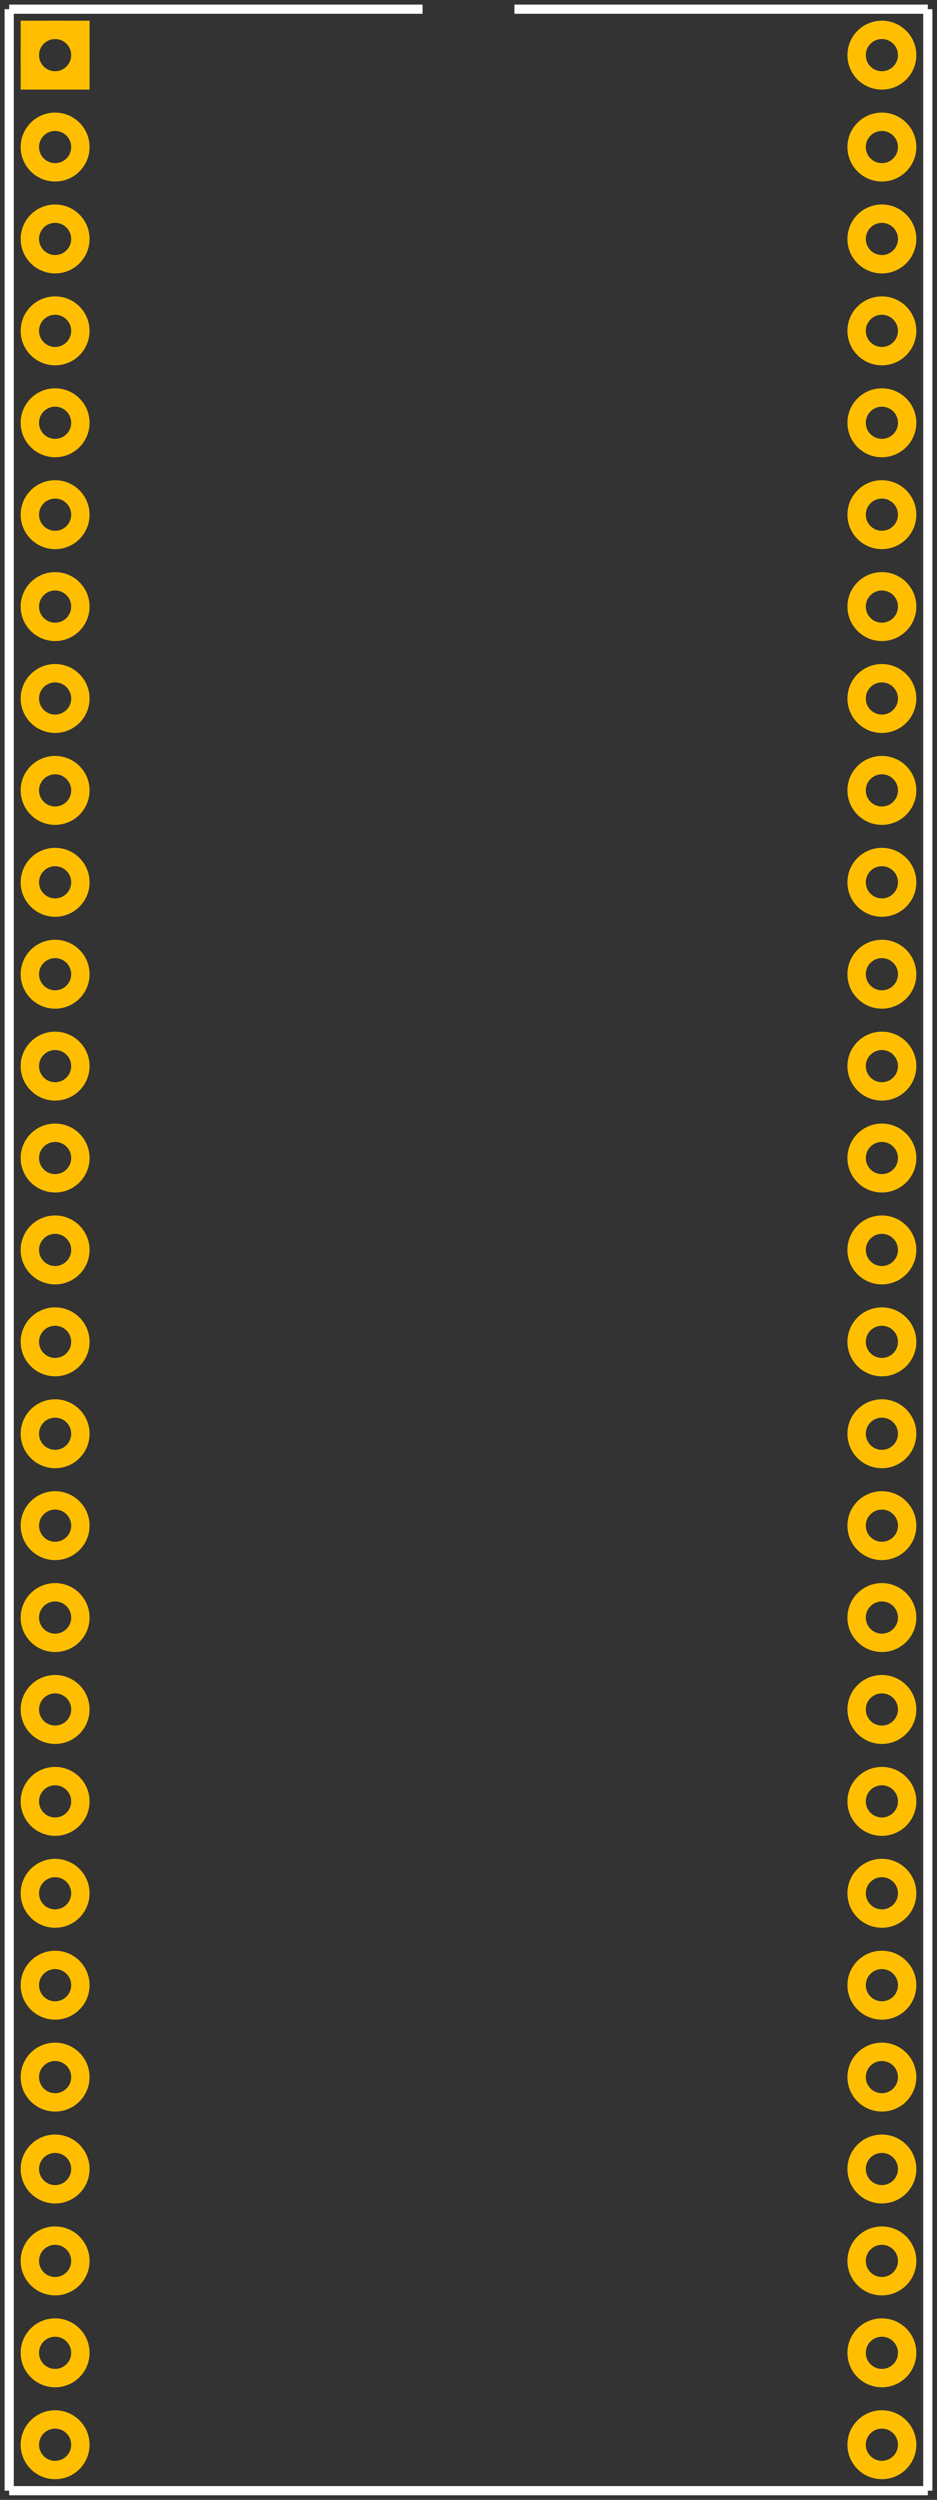 <?xml version='1.0' encoding='UTF-8'?>
<svg version="1.2" xmlns="http://www.w3.org/2000/svg" width="1.02in" height="2.72in" viewBox="0 0 1020.0 2720" baseProfile="tiny" >
 <rect x="0" y="0" width="1020.0" height="2720" fill="#333333" stroke="none"/>
 <desc>Fritzing footprint SVG</desc>
 <g id="silkscreen" >
  <line stroke="white" y1="10" x1="10" y2="2710" stroke-width="10" x2="10" />
  <line stroke="white" y1="2710" x1="10" y2="2710" stroke-width="10" x2="1010.0" />
  <line stroke="white" y1="2710" x1="1010.0" y2="10" stroke-width="10" x2="1010.0" />
  <line stroke="white" y1="10" x1="10" y2="10" stroke-width="10" x2="460.0" />
  <line stroke="white" y1="10" x1="560.0" y2="10" stroke-width="10" x2="1010.0" />
 </g>
 <g id="copper0" >
  <rect width="55" x="32.5" y="32.5" fill="none" height="55" stroke="rgb(255, 191, 0)" stroke-width="20" />
   <circle fill="none" cx="60" cy="60" stroke="rgb(255, 191, 0)" r="27.5" id="connector0pin" stroke-width="20" />
   <circle fill="none" cx="960.0" cy="60" stroke="rgb(255, 191, 0)" r="27.5" id="connector53pin" stroke-width="20" />
   <circle fill="none" cx="60" cy="160" stroke="rgb(255, 191, 0)" r="27.5" id="connector1pin" stroke-width="20" />
   <circle fill="none" cx="960.0" cy="160" stroke="rgb(255, 191, 0)" r="27.5" id="connector52pin" stroke-width="20" />
   <circle fill="none" cx="60" cy="260" stroke="rgb(255, 191, 0)" r="27.5" id="connector2pin" stroke-width="20" />
   <circle fill="none" cx="960.0" cy="260" stroke="rgb(255, 191, 0)" r="27.5" id="connector51pin" stroke-width="20" />
   <circle fill="none" cx="60" cy="360" stroke="rgb(255, 191, 0)" r="27.5" id="connector3pin" stroke-width="20" />
   <circle fill="none" cx="960.0" cy="360" stroke="rgb(255, 191, 0)" r="27.5" id="connector50pin" stroke-width="20" />
   <circle fill="none" cx="60" cy="460" stroke="rgb(255, 191, 0)" r="27.5" id="connector4pin" stroke-width="20" />
   <circle fill="none" cx="960.0" cy="460" stroke="rgb(255, 191, 0)" r="27.5" id="connector49pin" stroke-width="20" />
   <circle fill="none" cx="60" cy="560" stroke="rgb(255, 191, 0)" r="27.5" id="connector5pin" stroke-width="20" />
   <circle fill="none" cx="960.0" cy="560" stroke="rgb(255, 191, 0)" r="27.5" id="connector48pin" stroke-width="20" />
   <circle fill="none" cx="60" cy="660" stroke="rgb(255, 191, 0)" r="27.5" id="connector6pin" stroke-width="20" />
   <circle fill="none" cx="960.0" cy="660" stroke="rgb(255, 191, 0)" r="27.5" id="connector47pin" stroke-width="20" />
   <circle fill="none" cx="60" cy="760" stroke="rgb(255, 191, 0)" r="27.5" id="connector7pin" stroke-width="20" />
   <circle fill="none" cx="960.0" cy="760" stroke="rgb(255, 191, 0)" r="27.5" id="connector46pin" stroke-width="20" />
   <circle fill="none" cx="60" cy="860" stroke="rgb(255, 191, 0)" r="27.5" id="connector8pin" stroke-width="20" />
   <circle fill="none" cx="960.0" cy="860" stroke="rgb(255, 191, 0)" r="27.5" id="connector45pin" stroke-width="20" />
   <circle fill="none" cx="60" cy="960" stroke="rgb(255, 191, 0)" r="27.5" id="connector9pin" stroke-width="20" />
   <circle fill="none" cx="960.0" cy="960" stroke="rgb(255, 191, 0)" r="27.5" id="connector44pin" stroke-width="20" />
   <circle fill="none" cx="60" cy="1060" stroke="rgb(255, 191, 0)" r="27.5" id="connector10pin" stroke-width="20" />
   <circle fill="none" cx="960.0" cy="1060" stroke="rgb(255, 191, 0)" r="27.5" id="connector43pin" stroke-width="20" />
   <circle fill="none" cx="60" cy="1160" stroke="rgb(255, 191, 0)" r="27.5" id="connector11pin" stroke-width="20" />
   <circle fill="none" cx="960.0" cy="1160" stroke="rgb(255, 191, 0)" r="27.5" id="connector42pin" stroke-width="20" />
   <circle fill="none" cx="60" cy="1260" stroke="rgb(255, 191, 0)" r="27.5" id="connector12pin" stroke-width="20" />
   <circle fill="none" cx="960.0" cy="1260" stroke="rgb(255, 191, 0)" r="27.5" id="connector41pin" stroke-width="20" />
   <circle fill="none" cx="60" cy="1360" stroke="rgb(255, 191, 0)" r="27.5" id="connector13pin" stroke-width="20" />
   <circle fill="none" cx="960.0" cy="1360" stroke="rgb(255, 191, 0)" r="27.5" id="connector40pin" stroke-width="20" />
   <circle fill="none" cx="60" cy="1460" stroke="rgb(255, 191, 0)" r="27.5" id="connector14pin" stroke-width="20" />
   <circle fill="none" cx="960.0" cy="1460" stroke="rgb(255, 191, 0)" r="27.5" id="connector39pin" stroke-width="20" />
   <circle fill="none" cx="60" cy="1560" stroke="rgb(255, 191, 0)" r="27.5" id="connector15pin" stroke-width="20" />
   <circle fill="none" cx="960.0" cy="1560" stroke="rgb(255, 191, 0)" r="27.5" id="connector38pin" stroke-width="20" />
   <circle fill="none" cx="60" cy="1660" stroke="rgb(255, 191, 0)" r="27.5" id="connector16pin" stroke-width="20" />
   <circle fill="none" cx="960.0" cy="1660" stroke="rgb(255, 191, 0)" r="27.5" id="connector37pin" stroke-width="20" />
   <circle fill="none" cx="60" cy="1760" stroke="rgb(255, 191, 0)" r="27.5" id="connector17pin" stroke-width="20" />
   <circle fill="none" cx="960.0" cy="1760" stroke="rgb(255, 191, 0)" r="27.5" id="connector36pin" stroke-width="20" />
   <circle fill="none" cx="60" cy="1860" stroke="rgb(255, 191, 0)" r="27.5" id="connector18pin" stroke-width="20" />
   <circle fill="none" cx="960.0" cy="1860" stroke="rgb(255, 191, 0)" r="27.5" id="connector35pin" stroke-width="20" />
   <circle fill="none" cx="60" cy="1960" stroke="rgb(255, 191, 0)" r="27.5" id="connector19pin" stroke-width="20" />
   <circle fill="none" cx="960.0" cy="1960" stroke="rgb(255, 191, 0)" r="27.5" id="connector34pin" stroke-width="20" />
   <circle fill="none" cx="60" cy="2060" stroke="rgb(255, 191, 0)" r="27.5" id="connector20pin" stroke-width="20" />
   <circle fill="none" cx="960.0" cy="2060" stroke="rgb(255, 191, 0)" r="27.5" id="connector33pin" stroke-width="20" />
   <circle fill="none" cx="60" cy="2160" stroke="rgb(255, 191, 0)" r="27.5" id="connector21pin" stroke-width="20" />
   <circle fill="none" cx="960.0" cy="2160" stroke="rgb(255, 191, 0)" r="27.5" id="connector32pin" stroke-width="20" />
   <circle fill="none" cx="60" cy="2260" stroke="rgb(255, 191, 0)" r="27.5" id="connector22pin" stroke-width="20" />
   <circle fill="none" cx="960.0" cy="2260" stroke="rgb(255, 191, 0)" r="27.5" id="connector31pin" stroke-width="20" />
   <circle fill="none" cx="60" cy="2360" stroke="rgb(255, 191, 0)" r="27.5" id="connector23pin" stroke-width="20" />
   <circle fill="none" cx="960.0" cy="2360" stroke="rgb(255, 191, 0)" r="27.5" id="connector30pin" stroke-width="20" />
   <circle fill="none" cx="60" cy="2460" stroke="rgb(255, 191, 0)" r="27.5" id="connector24pin" stroke-width="20" />
   <circle fill="none" cx="960.0" cy="2460" stroke="rgb(255, 191, 0)" r="27.5" id="connector29pin" stroke-width="20" />
   <circle fill="none" cx="60" cy="2560" stroke="rgb(255, 191, 0)" r="27.5" id="connector25pin" stroke-width="20" />
   <circle fill="none" cx="960.0" cy="2560" stroke="rgb(255, 191, 0)" r="27.5" id="connector28pin" stroke-width="20" />
   <circle fill="none" cx="60" cy="2660" stroke="rgb(255, 191, 0)" r="27.5" id="connector26pin" stroke-width="20" />
   <circle fill="none" cx="960.0" cy="2660" stroke="rgb(255, 191, 0)" r="27.5" id="connector27pin" stroke-width="20" />
 </g>
 <g id="keepout" />
 <g id="soldermask" />
 <g id="outline" />
</svg>

